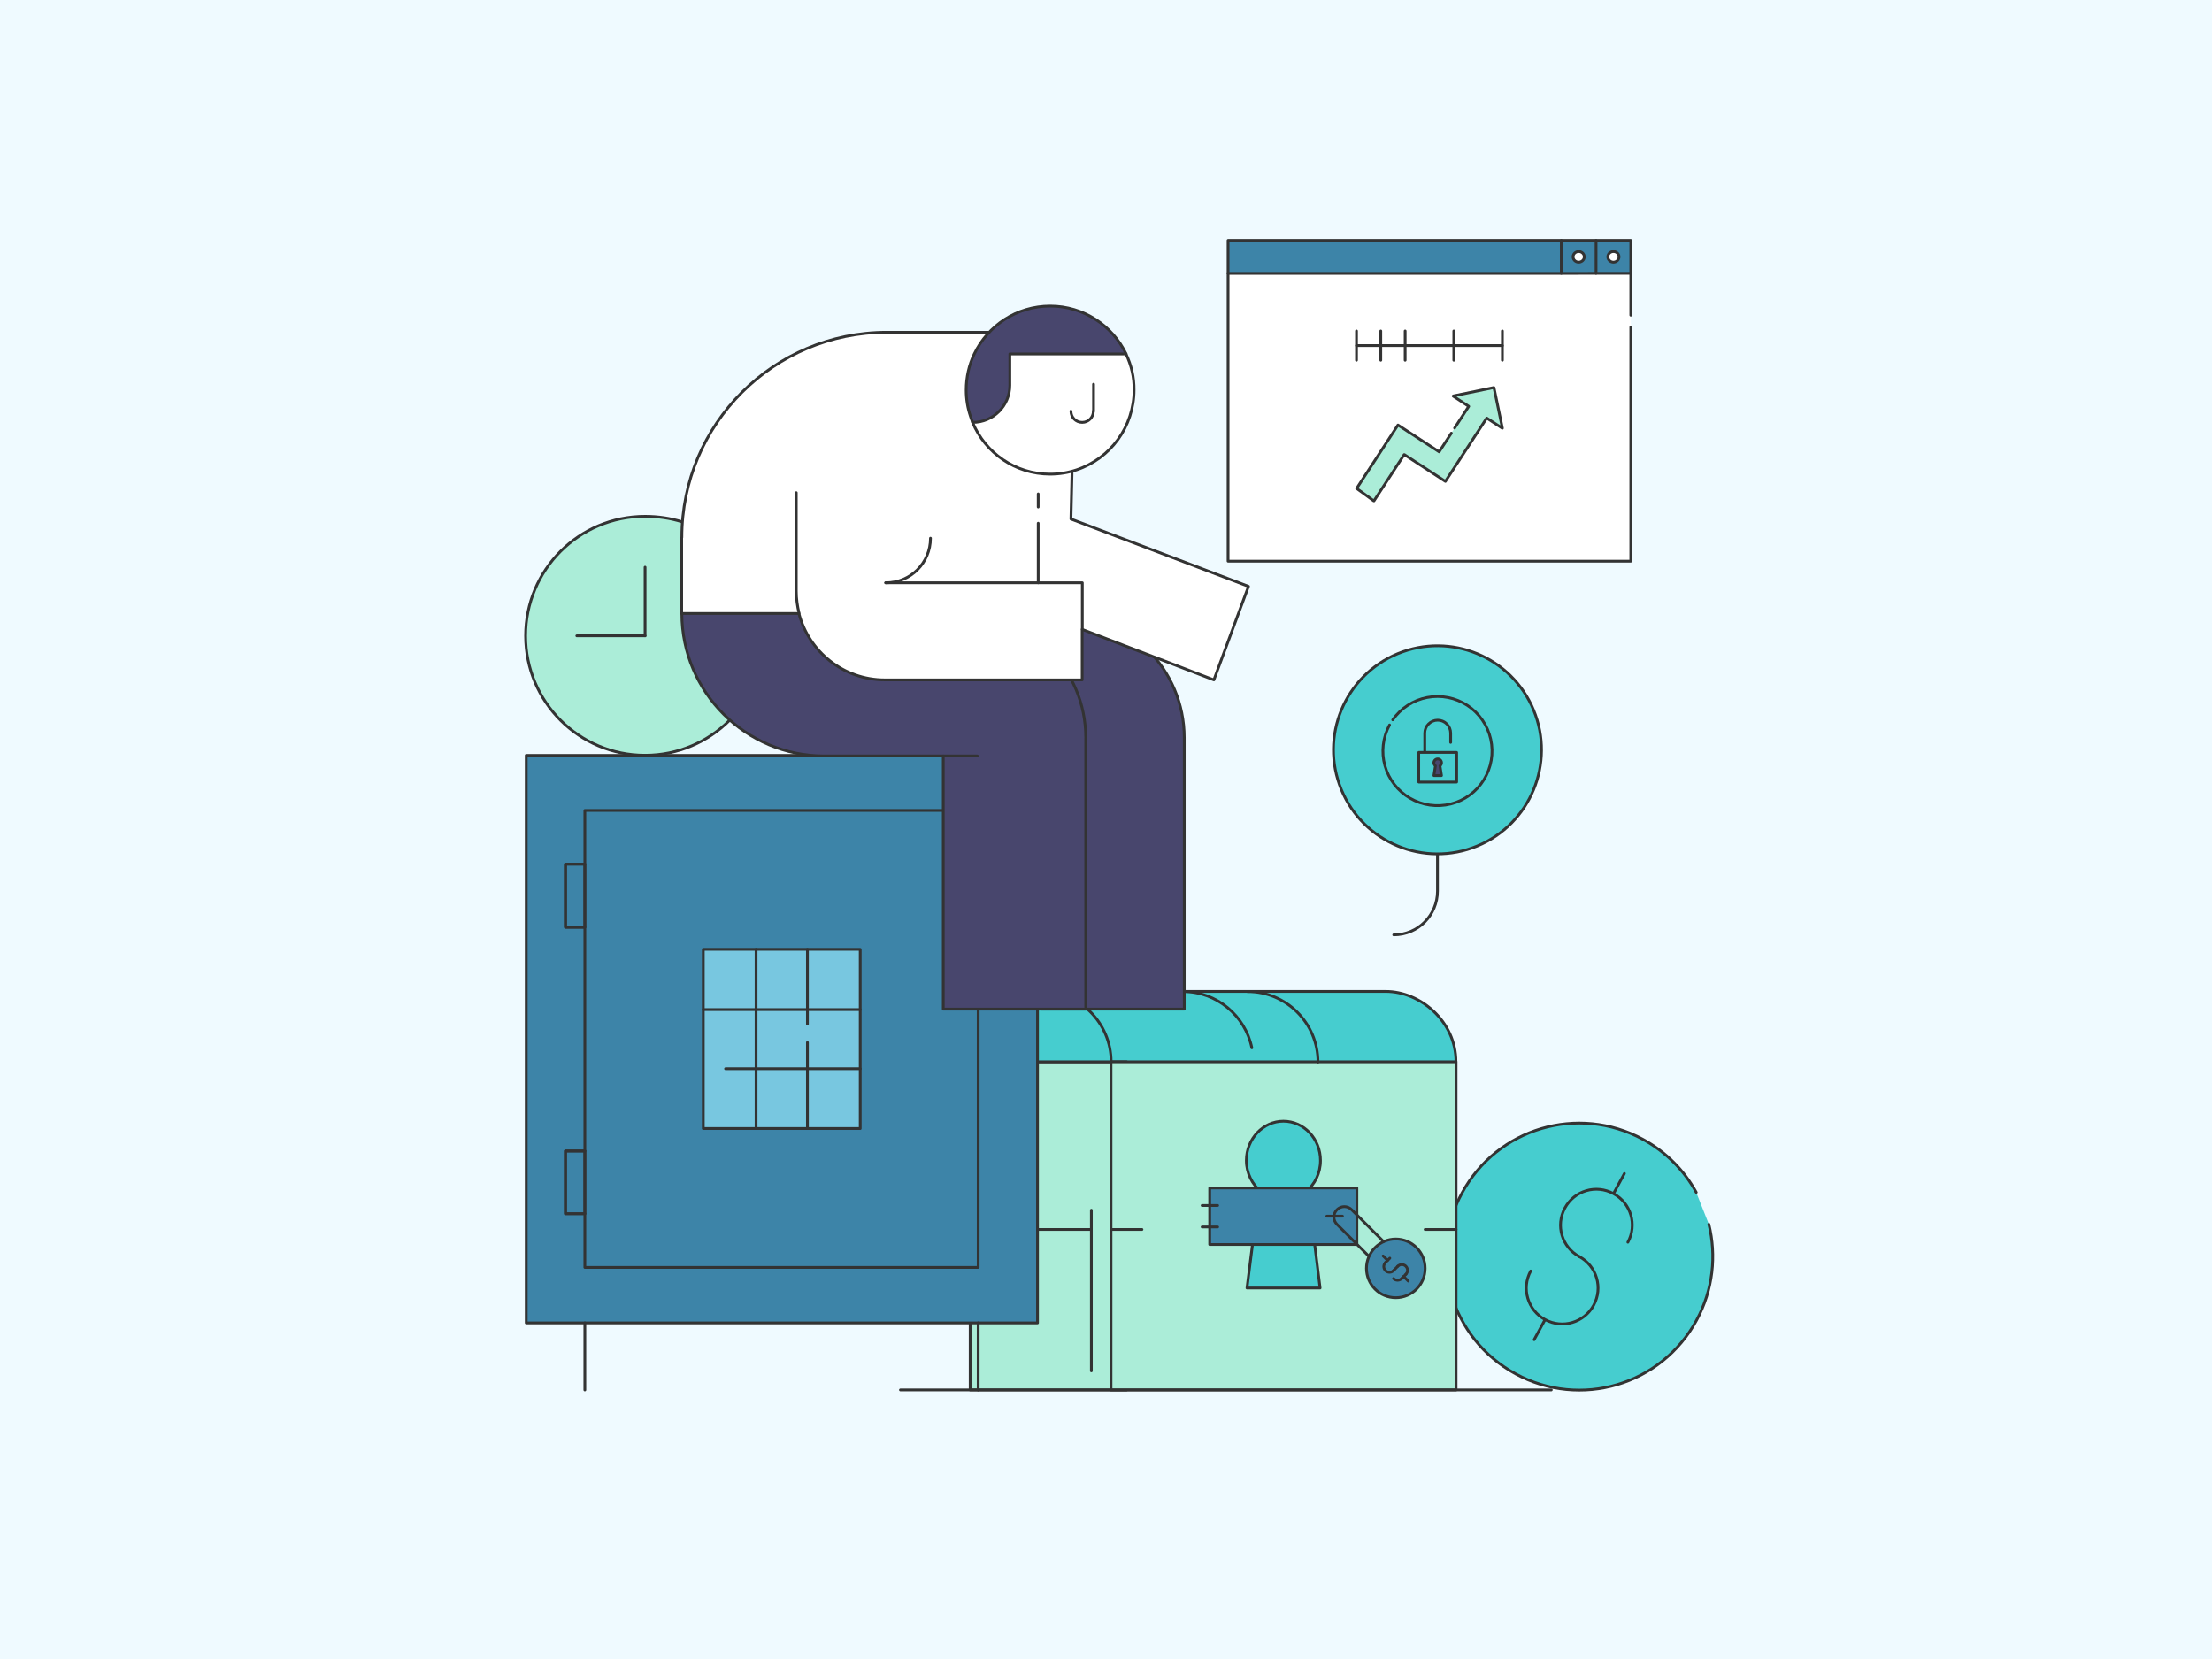 <svg xmlns="http://www.w3.org/2000/svg" height="1200" width="1600" version="1.1" xmlns:xlink="http://www.w3.org/1999/xlink" xmlns:svgjs="http://svgjs.com/svgjs"><rect fill="#effaff" width="1600" height="1200"></rect><g><path d="M1236.07 885.56C1241.6 908.11 1239.22 932.76 1227.15 955 1201.66 1001.93 1143.21 1019.24 1096.28 993.75 1049.34 968.26 1032.03 909.81 1057.53 862.87 1083.02 815.94 1141.46 798.63 1188.4 824.12 1205.14 833.22 1218.38 846.8 1226.93 862.47" fill="#46cdcf" opacity="1" stroke-width="2" stroke="none"></path><path d="M1236.07 885.56C1241.6 908.11 1239.22 932.76 1227.15 955 1201.66 1001.93 1143.21 1019.24 1096.28 993.75 1049.34 968.26 1032.03 909.81 1057.53 862.87 1083.02 815.94 1141.46 798.63 1188.4 824.12 1205.14 833.22 1218.38 846.8 1226.93 862.47" stroke="#333333" stroke-width="2" stroke-linecap="round" stroke-linejoin="round" opacity="1" fill="none"></path><path d="M1142.34 908.93C1129.71 902.08 1125.07 886.41 1131.93 873.78 1138.79 861.15 1154.46 856.51 1167.08 863.37 1179.71 870.23 1184.35 885.9 1177.49 898.53" stroke="#333333" stroke-width="2" stroke-linecap="round" stroke-linejoin="round" opacity="1" fill="none"></path><path d="M1142.34 908.93C1154.96 915.79 1159.6 931.46 1152.75 944.09 1145.89 956.71 1130.22 961.35 1117.59 954.5 1104.97 947.64 1100.33 931.97 1107.18 919.34" stroke="#333333" stroke-width="2" stroke-linecap="round" stroke-linejoin="round" opacity="1" fill="none"></path><path d="M1167.25 863.07L1174.98 848.82" stroke="#333333" stroke-width="2" stroke-linecap="round" stroke-linejoin="round" opacity="1" fill="none"></path><path d="M1109.69 969.04L1117.49 954.69" stroke="#333333" stroke-width="2" stroke-linecap="round" stroke-linejoin="round" opacity="1" fill="none"></path></g><g><path d="M516.52 389.05C502.56 378.85 485.12 373.48 466.6 373.48 418.83 373.48 380.18 412.13 380.18 459.9 380.18 507.67 418.83 546.31 466.6 546.31 514.37 546.31 553.02 507.67 553.02 459.9 553.02 438.43 545.23 418.84 532.35 403.81" fill="#abedd8" opacity="1" stroke-width="2" stroke="none"></path><path d="M516.52 389.05C502.56 378.85 485.12 373.48 466.6 373.48 418.83 373.48 380.18 412.13 380.18 459.9 380.18 507.67 418.83 546.31 466.6 546.31 514.37 546.31 553.02 507.67 553.02 459.9 553.02 438.43 545.23 418.84 532.35 403.81" stroke="#333333" stroke-width="2" stroke-linecap="round" stroke-linejoin="round" opacity="1" fill="none"></path><path d="M466.6 410.25V459.9" stroke="#333333" stroke-width="2" stroke-linecap="round" stroke-linejoin="round" opacity="1" fill="none"></path><path d="M417.22 459.9H466.6" stroke="#333333" stroke-width="2" stroke-linecap="round" stroke-linejoin="round" opacity="1" fill="none"></path></g><g><path d="M803.62 776.01V775.83H701.75C701.75 743.28 724.68 716.94 752.73 716.94 754.08 716.94 755.52 716.94 756.77 717.12H1002.33C1027.32 717.12 1053.13 738.79 1053.13 767.92 1053.13 771.78 1048.72 777.9 1048.72 777.9L803.62 776.01Z" fill="#46cdcf" stroke="#333333" stroke-width="2" stroke-linecap="round" stroke-linejoin="round" opacity="1"></path><path d="M814.86 768.01H701.75V1005.38H814.86V768.01Z" fill="#abedd8" stroke="#333333" stroke-width="2" stroke-linecap="round" stroke-linejoin="round" opacity="1"></path><path d="M701.75 768.01C701.75 739.86 724.68 717.03 752.73 717.03 780.87 717.03 803.71 739.95 803.71 768.01H701.75Z" fill="#46cdcf" stroke="#333333" stroke-width="2" stroke-linecap="round" stroke-linejoin="round" opacity="1"></path><path d="M1053.22 768.01H803.62V1005.38H1053.22V768.01Z" fill="#abedd8" stroke="#333333" stroke-width="2" stroke-linecap="round" stroke-linejoin="round" opacity="1"></path><path d="M912.14 861.97C905.76 856.75 901.53 848.57 901.53 839.4 901.53 823.66 913.67 810.99 928.33 810.99 943.16 810.99 955.12 823.75 955.12 839.4 955.12 848.57 951.08 856.75 944.51 861.97H912.14Z" fill="#46cdcf" stroke="#333333" stroke-width="2" stroke-linecap="round" stroke-linejoin="round" opacity="1"></path><path d="M950.45 896.13L954.85 931.65H901.98L906.48 896.13H950.45Z" fill="#46cdcf" stroke="#333333" stroke-width="2" stroke-linecap="round" stroke-linejoin="round" opacity="1"></path><path d="M981.47 859.27H875.01V900.18H981.47V859.27Z" fill="#3d84a8" stroke="#333333" stroke-width="2" stroke-linecap="round" stroke-linejoin="round" opacity="1"></path><path d="M902.34 717.21C930.49 717.21 953.32 740.13 953.32 768.19" stroke="#333333" stroke-width="2" stroke-linecap="round" stroke-linejoin="round" opacity="1" fill="none"></path><path d="M855.59 717.21C880.14 717.21 900.73 734.74 905.49 757.94" stroke="#333333" stroke-width="2" stroke-linecap="round" stroke-linejoin="round" opacity="1" fill="none"></path><path d="M789.41 991.62V875.36" stroke="#333333" stroke-width="2" stroke-linecap="round" stroke-linejoin="round" opacity="1" fill="none"></path><path d="M701.75 889.3H723.15" stroke="#333333" stroke-width="2" stroke-linecap="round" stroke-linejoin="round" opacity="1" fill="none"></path><path d="M803.62 889.3H826.01" stroke="#333333" stroke-width="2" stroke-linecap="round" stroke-linejoin="round" opacity="1" fill="none"></path><path d="M1030.83 889.3H1053.22" stroke="#333333" stroke-width="2" stroke-linecap="round" stroke-linejoin="round" opacity="1" fill="none"></path><path d="M734.93 889.3H789.41" stroke="#333333" stroke-width="2" stroke-linecap="round" stroke-linejoin="round" opacity="1" fill="none"></path><path d="M869.53 871.95H880.77" stroke="#333333" stroke-width="2" stroke-linecap="round" stroke-linejoin="round" opacity="1" fill="none"></path><path d="M869.53 887.5H880.77" stroke="#333333" stroke-width="2" stroke-linecap="round" stroke-linejoin="round" opacity="1" fill="none"></path><path d="M959.71 879.68H971.04" stroke="#333333" stroke-width="2" stroke-linecap="round" stroke-linejoin="round" opacity="1" fill="none"></path><path d="M1009.61 938.66C1021.33 938.66 1030.83 929.16 1030.83 917.44 1030.83 905.73 1021.33 896.22 1009.61 896.22 997.89 896.22 988.39 905.73 988.39 917.44 988.39 929.16 997.89 938.66 1009.61 938.66Z" fill="#3d84a8" stroke="#333333" stroke-width="2" stroke-linecap="round" stroke-linejoin="round" opacity="1"></path><path d="M990.1 908.63L967.08 885.61C964.11 882.65 964.11 877.97 967.08 875 970.05 872.04 974.72 872.04 977.69 875L1000.71 898.02" stroke="#333333" stroke-width="2" stroke-linecap="round" stroke-linejoin="round" opacity="1" fill="none"></path><path d="M1005.29 910.07L1002.24 913.13" stroke="#333333" stroke-width="2" stroke-linecap="round" stroke-linejoin="round" opacity="1" fill="none"></path><path d="M1011.05 915.91L1007.99 919.06" stroke="#333333" stroke-width="2" stroke-linecap="round" stroke-linejoin="round" opacity="1" fill="none"></path><path d="M1016.98 921.67L1013.84 924.82" stroke="#333333" stroke-width="2" stroke-linecap="round" stroke-linejoin="round" opacity="1" fill="none"></path><path d="M1007.99 919.06C1006.37 920.68 1003.77 920.68 1002.15 919.06 1000.53 917.44 1000.53 914.84 1002.15 913.22" stroke="#333333" stroke-width="2" stroke-linecap="round" stroke-linejoin="round" opacity="1" fill="none"></path><path d="M1011.05 915.91C1012.67 914.3 1015.28 914.3 1016.89 915.91 1018.51 917.53 1018.51 920.14 1016.89 921.76" stroke="#333333" stroke-width="2" stroke-linecap="round" stroke-linejoin="round" opacity="1" fill="none"></path><path d="M1007.99 924.82C1009.61 926.43 1012.22 926.43 1013.84 924.82" stroke="#333333" stroke-width="2" stroke-linecap="round" stroke-linejoin="round" opacity="1" fill="none"></path><path d="M1000.44 908.45L1003.68 911.69" stroke="#333333" stroke-width="2" stroke-linecap="round" stroke-linejoin="round" opacity="1" fill="none"></path><path d="M1015.28 923.29L1018.6 926.61" stroke="#333333" stroke-width="2" stroke-linecap="round" stroke-linejoin="round" opacity="1" fill="none"></path><path d="M651.31 1005.38H1122.09" stroke="#333333" stroke-width="2" stroke-linecap="round" stroke-linejoin="round" opacity="1" fill="none"></path></g><g><path d="M750.46 642.26V546.4H380.64V956.89H750.46V666.68" fill="#3d84a8" opacity="1" stroke-width="2" stroke="none"></path><path d="M750.46 642.26V546.4H380.64V956.89H750.46V666.68" stroke="#333333" stroke-width="2" stroke-linecap="round" stroke-linejoin="round" opacity="1" fill="none"></path><path d="M423.04 625.06H409.02V670.45H423.04V625.06Z" stroke="#333333" stroke-width="2" stroke-linecap="round" stroke-linejoin="round" opacity="1" fill="none"></path><path d="M423.04 832.52H409.02V877.91H423.04V832.52Z" stroke="#333333" stroke-width="2" stroke-linecap="round" stroke-linejoin="round" opacity="1" fill="none"></path><path d="M707.54 663.57V586.22H423.04V916.75H707.54V683.23 663.57Z" stroke="#333333" stroke-width="2" stroke-linecap="round" stroke-linejoin="round" opacity="1" fill="none"></path><path d="M622.22 716.99V686.67H508.7V816.29H622.22V724.53 716.99Z" fill="#78c7e0" stroke="#333333" stroke-width="2" stroke-linecap="round" stroke-linejoin="round" opacity="1"></path><path d="M423.04 956.89V1005.4" stroke="#333333" stroke-width="2" stroke-linecap="round" stroke-linejoin="round" opacity="1" fill="none"></path><path d="M707.54 956.89V1005.4" stroke="#333333" stroke-width="2" stroke-linecap="round" stroke-linejoin="round" opacity="1" fill="none"></path><path d="M508.7 730.26H622.22" stroke="#333333" stroke-width="2" stroke-linecap="round" stroke-linejoin="round" opacity="1" fill="none"></path><path d="M524.82 773.03H622.22" stroke="#333333" stroke-width="2" stroke-linecap="round" stroke-linejoin="round" opacity="1" fill="none"></path><path d="M584.03 754.02V816.29" stroke="#333333" stroke-width="2" stroke-linecap="round" stroke-linejoin="round" opacity="1" fill="none"></path><path d="M584.03 686.67V740.75" stroke="#333333" stroke-width="2" stroke-linecap="round" stroke-linejoin="round" opacity="1" fill="none"></path><path d="M546.89 686.67V816.29" stroke="#333333" stroke-width="2" stroke-linecap="round" stroke-linejoin="round" opacity="1" fill="none"></path><path d="M423.04 670.78H409.02V625.06H423.04" stroke="#333333" stroke-width="2" stroke-linecap="round" stroke-linejoin="round" opacity="1" fill="none"></path><path d="M423.04 877.91H409.02V832.52H423.04" stroke="#333333" stroke-width="2" stroke-linecap="round" stroke-linejoin="round" opacity="1" fill="none"></path></g><g><path d="M1039.76 617.88V644.54C1039.76 661.94 1025.75 676.18 1008.12 676.18" stroke="#333333" stroke-width="2" stroke-linecap="round" stroke-linejoin="round" opacity="1" fill="none"></path><path d="M970.25 571.17C954.34 532.78 972.58 488.76 1010.97 472.85 1049.36 456.97 1093.38 475.18 1109.29 513.6 1125.17 551.99 1106.96 596.01 1068.57 611.91 1030.15 627.8 986.13 609.56 970.25 571.17Z" fill="#46cdcf" stroke="#333333" stroke-width="2" stroke-linecap="round" stroke-linejoin="round" opacity="1"></path></g><g><path d="M1007.4 520.67C1013.28 512.24 1022.21 506.44 1032.31 504.5 1042.4 502.55 1052.85 504.63 1061.44 510.27 1070.03 515.92 1076.07 524.69 1078.29 534.72 1080.52 544.75 1078.73 555.26 1073.33 564 1067.93 572.74 1059.33 579.03 1049.36 581.53 1039.39 584.03 1028.84 582.54 1019.95 577.38 1011.06 572.22 1004.54 563.8 1001.76 553.9 998.99 544.01 1000.19 533.42 1005.1 524.39" fill="#46cdcf" opacity="1" stroke-width="2" stroke="none"></path><path d="M1007.4 520.67C1013.28 512.24 1022.21 506.44 1032.31 504.5 1042.4 502.55 1052.85 504.63 1061.44 510.27 1070.03 515.92 1076.07 524.69 1078.29 534.72 1080.52 544.75 1078.73 555.26 1073.33 564 1067.93 572.74 1059.33 579.03 1049.36 581.53 1039.39 584.03 1028.84 582.54 1019.95 577.38 1011.06 572.22 1004.54 563.8 1001.76 553.9 998.99 544.01 1000.19 533.42 1005.1 524.39" stroke="#333333" stroke-width="2" stroke-linecap="round" stroke-linejoin="round" opacity="1" fill="none"></path><path d="M1049.29 547.93H1030.56V530.29C1030.56 527.81 1031.54 525.42 1033.3 523.67 1035.06 521.91 1037.44 520.92 1039.92 520.92 1042.41 520.92 1044.79 521.91 1046.55 523.67 1048.3 525.42 1049.29 527.81 1049.29 530.29V537" stroke="#333333" stroke-width="2" stroke-linecap="round" stroke-linejoin="round" opacity="1" fill="none"></path><path d="M1053.61 544.24H1026.24C1026.22 544.24 1026.21 544.25 1026.21 544.27V565.67C1026.21 565.68 1026.22 565.69 1026.24 565.69H1053.61C1053.63 565.69 1053.64 565.68 1053.64 565.67V544.27C1053.64 544.25 1053.63 544.24 1053.61 544.24Z" fill="#46cdcf" stroke="#333333" stroke-width="2" stroke-linecap="round" stroke-linejoin="round" opacity="1"></path><path d="M1042.7 551.72C1042.7 551.25 1042.58 550.78 1042.35 550.37 1042.12 549.95 1041.79 549.61 1041.38 549.35 1040.98 549.11 1040.52 548.96 1040.05 548.94 1039.57 548.92 1039.1 549.02 1038.68 549.24 1038.26 549.45 1037.89 549.77 1037.63 550.16 1037.36 550.55 1037.2 551 1037.16 551.48 1037.12 551.95 1037.2 552.42 1037.39 552.86 1037.59 553.29 1037.89 553.66 1038.27 553.94 1038.27 553.95 1038.28 553.95 1038.28 553.96 1038.28 553.96 1038.28 553.96 1038.28 553.97L1037.18 560.96C1037.17 560.97 1037.18 560.97 1037.18 560.97 1037.18 560.98 1037.18 560.98 1037.18 560.98 1037.18 560.98 1037.18 560.99 1037.19 560.99 1037.19 560.99 1037.19 560.99 1037.19 560.99H1042.65C1042.66 560.99 1042.66 560.99 1042.66 560.99 1042.67 560.99 1042.67 560.98 1042.67 560.98 1042.67 560.98 1042.67 560.98 1042.67 560.97 1042.68 560.97 1042.68 560.97 1042.67 560.96L1041.57 553.97C1041.57 553.96 1041.57 553.96 1041.57 553.96 1041.57 553.95 1041.58 553.95 1041.58 553.94 1041.93 553.69 1042.21 553.35 1042.4 552.97 1042.6 552.58 1042.7 552.15 1042.7 551.72V551.72Z" fill="#48466d" stroke="#333333" stroke-width="2" stroke-linecap="round" stroke-linejoin="round" opacity="1"></path></g><g><path d="M1179.6 236.59L1179.6 405.9 888.3 405.9 888.3 376.15 888.3 363.87 888.3 197.73 892.82 188.83 1173.99 188.83 1179.6 197.71 1179.6 227.99" fill="#ffffff" stroke="#333333" stroke-width="2" stroke-linecap="round" stroke-linejoin="round" opacity="1"></path><path d="M1154.47 173.9L1129.33 173.9 888.3 173.9 888.3 197.73 1129.33 197.73 1154.47 197.71 1179.6 197.71 1179.6 173.9Z" fill="#3d84a8" stroke="#333333" stroke-width="2" stroke-linecap="round" stroke-linejoin="round" opacity="1"></path><path d="M1141.91 181.98A4.04 3.82 0 1 0 1141.91 189.63 4.04 3.82 0 1 0 1141.91 181.98Z" fill="#ffffff" stroke="#333333" stroke-width="2" stroke-linecap="round" stroke-linejoin="round" opacity="1"></path><path d="M1167.04 181.98A4.04 3.82 0 1 0 1167.04 189.63 4.04 3.82 0 1 0 1167.04 181.98Z" fill="#ffffff" stroke="#333333" stroke-width="2" stroke-linecap="round" stroke-linejoin="round" opacity="1"></path><path d="M1154.47 173.9L1154.46 197.71" stroke="#333333" stroke-width="2" stroke-linecap="round" stroke-linejoin="round" opacity="1" fill="none"></path><path d="M1129.33 173.9L1129.33 197.73" stroke="#333333" stroke-width="2" stroke-linecap="round" stroke-linejoin="round" opacity="1" fill="none"></path></g><g><path d="M1049.79 313.32L1041 326.78C1041 326.78 1040.94 326.85 1040.94 326.78L1011.19 307.42 981.32 353.26V353.32L993.69 362.3C993.69 362.3 993.69 362.3 993.75 362.3H993.82L1015.68 328.83C1015.68 328.83 1015.68 328.83 1015.74 328.83H1015.81L1045.49 348.2 1075.37 302.42C1075.37 302.42 1075.43 302.36 1075.43 302.42L1086.65 309.73H1086.71V309.67L1080.62 280.37C1080.62 280.3 1080.56 280.3 1080.56 280.3L1051.2 286.39C1051.2 286.39 1051.13 286.39 1051.13 286.46 1051.13 286.52 1051.13 286.52 1051.13 286.52L1062.35 293.89C1062.35 293.89 1062.42 293.96 1062.35 293.96L1052.16 309.6" fill="#abedd8" opacity="1" stroke-width="2" stroke="none"></path><path d="M1049.79 313.32L1041 326.78C1041 326.78 1040.94 326.85 1040.94 326.78L1011.19 307.42 981.32 353.26V353.32L993.69 362.3C993.69 362.3 993.69 362.3 993.75 362.3H993.82L1015.68 328.83C1015.68 328.83 1015.68 328.83 1015.74 328.83H1015.81L1045.49 348.2 1075.37 302.42C1075.37 302.42 1075.43 302.36 1075.43 302.42L1086.65 309.73H1086.71V309.67L1080.62 280.37C1080.62 280.3 1080.56 280.3 1080.56 280.3L1051.2 286.39C1051.2 286.39 1051.13 286.39 1051.13 286.46 1051.13 286.52 1051.13 286.52 1051.13 286.52L1062.35 293.89C1062.35 293.89 1062.42 293.96 1062.35 293.96L1052.16 309.6" stroke="#333333" stroke-width="2" stroke-linecap="round" stroke-linejoin="round" opacity="1" fill="none"></path><path d="M981.19 239.4V260.56" stroke="#333333" stroke-width="2" stroke-linecap="round" stroke-linejoin="round" opacity="1" fill="none"></path><path d="M998.75 239.4V260.56" stroke="#333333" stroke-width="2" stroke-linecap="round" stroke-linejoin="round" opacity="1" fill="none"></path><path d="M1016.38 239.4V260.56" stroke="#333333" stroke-width="2" stroke-linecap="round" stroke-linejoin="round" opacity="1" fill="none"></path><path d="M1051.58 239.4V260.56" stroke="#333333" stroke-width="2" stroke-linecap="round" stroke-linejoin="round" opacity="1" fill="none"></path><path d="M1086.71 239.4V260.56" stroke="#333333" stroke-width="2" stroke-linecap="round" stroke-linejoin="round" opacity="1" fill="none"></path><path d="M981.19 249.98H1086.71" stroke="#333333" stroke-width="2" stroke-linecap="round" stroke-linejoin="round" opacity="1" fill="none"></path></g><g><path d="M564.34 443.75H766.74C816.36 443.75 856.61 484.01 856.61 533.62L856.61 729.93H753.44L753.44 546.81H667.52C610.58 546.81 564.34 500.7 564.34 443.75Z" fill="#48466d" stroke="#333333" stroke-width="2" stroke-linecap="round" stroke-linejoin="round" opacity="1"></path><path d="M493.19 443.75L518.11 420.19 695.48 443.75C745.1 443.75 785.35 484.01 785.35 533.62V729.93H682.29V546.81H596.37C539.43 546.81 493.19 500.7 493.19 443.75Z" fill="#48466d" stroke="#333333" stroke-width="2" stroke-linecap="round" stroke-linejoin="round" opacity="1"></path><path d="M493.19 388.73C493.19 306.75 559.61 240.34 641.58 240.34L777.8 240.34 774.64 375.42 903.07 424.13 878.04 491.79 782.76 455.25V491.79L640.01 491.79C610.12 491.79 585.09 471.38 577.88 443.75H493.08V388.73H493.19Z" fill="#ffffff" stroke="#333333" stroke-width="2" stroke-linecap="round" stroke-linejoin="round" opacity="1"></path><path d="M750.96 421.54V378.47" stroke="#333333" stroke-width="2" stroke-linecap="round" stroke-linejoin="round" opacity="1" fill="none"></path><path d="M750.96 366.74V357.27" stroke="#333333" stroke-width="2" stroke-linecap="round" stroke-linejoin="round" opacity="1" fill="none"></path><path d="M814.44 256.01C814.44 256.01 772.04 218.91 726.15 247.89 716.68 253.87 696.5 273.6 703.49 305.51 712.62 327.5 734.27 342.95 759.53 342.95 786.48 342.95 809.37 325.36 817.26 301 819.18 295.03 820.3 288.71 820.3 282.17 820.42 272.81 818.28 264.02 814.44 256.01Z" fill="#ffffff" stroke="#333333" stroke-width="2" stroke-linecap="round" stroke-linejoin="round" opacity="1"></path><path d="M790.99 277.89V297.39" stroke="#333333" stroke-width="2" stroke-linecap="round" stroke-linejoin="round" opacity="1" fill="none"></path><path d="M774.64 297.39C774.64 301.9 778.25 305.51 782.76 305.51 787.27 305.51 790.87 301.9 790.87 297.39" stroke="#333333" stroke-width="2" stroke-linecap="round" stroke-linejoin="round" opacity="1" fill="none"></path><path d="M759.64 221.39C735.4 221.39 714.54 235.49 704.73 256.01 700.89 263.9 698.86 272.81 698.86 282.17 698.86 288.71 699.88 295.03 701.91 301 702.36 302.58 702.92 304.05 703.6 305.51 718.37 305.51 730.44 293.56 730.44 278.68V256.01H814.55C804.74 235.6 783.77 221.39 759.64 221.39Z" fill="#48466d" stroke="#333333" stroke-width="2" stroke-linecap="round" stroke-linejoin="round" opacity="1"></path><path d="M682.29 546.81H706.98" stroke="#333333" stroke-width="2" stroke-linecap="round" stroke-linejoin="round" opacity="1" fill="none"></path><path d="M640.79 421.54C658.61 421.54 673.04 407.11 673.04 389.29" stroke="#333333" stroke-width="2" stroke-linecap="round" stroke-linejoin="round" opacity="1" fill="none"></path><path d="M782.87 455.14V421.54H640.57" stroke="#333333" stroke-width="2" stroke-linecap="round" stroke-linejoin="round" opacity="1" fill="none"></path><path d="M575.96 356.37V427.52C575.96 433.04 576.75 438.57 577.99 443.64" stroke="#333333" stroke-width="2" stroke-linecap="round" stroke-linejoin="round" opacity="1" fill="none"></path></g></svg>